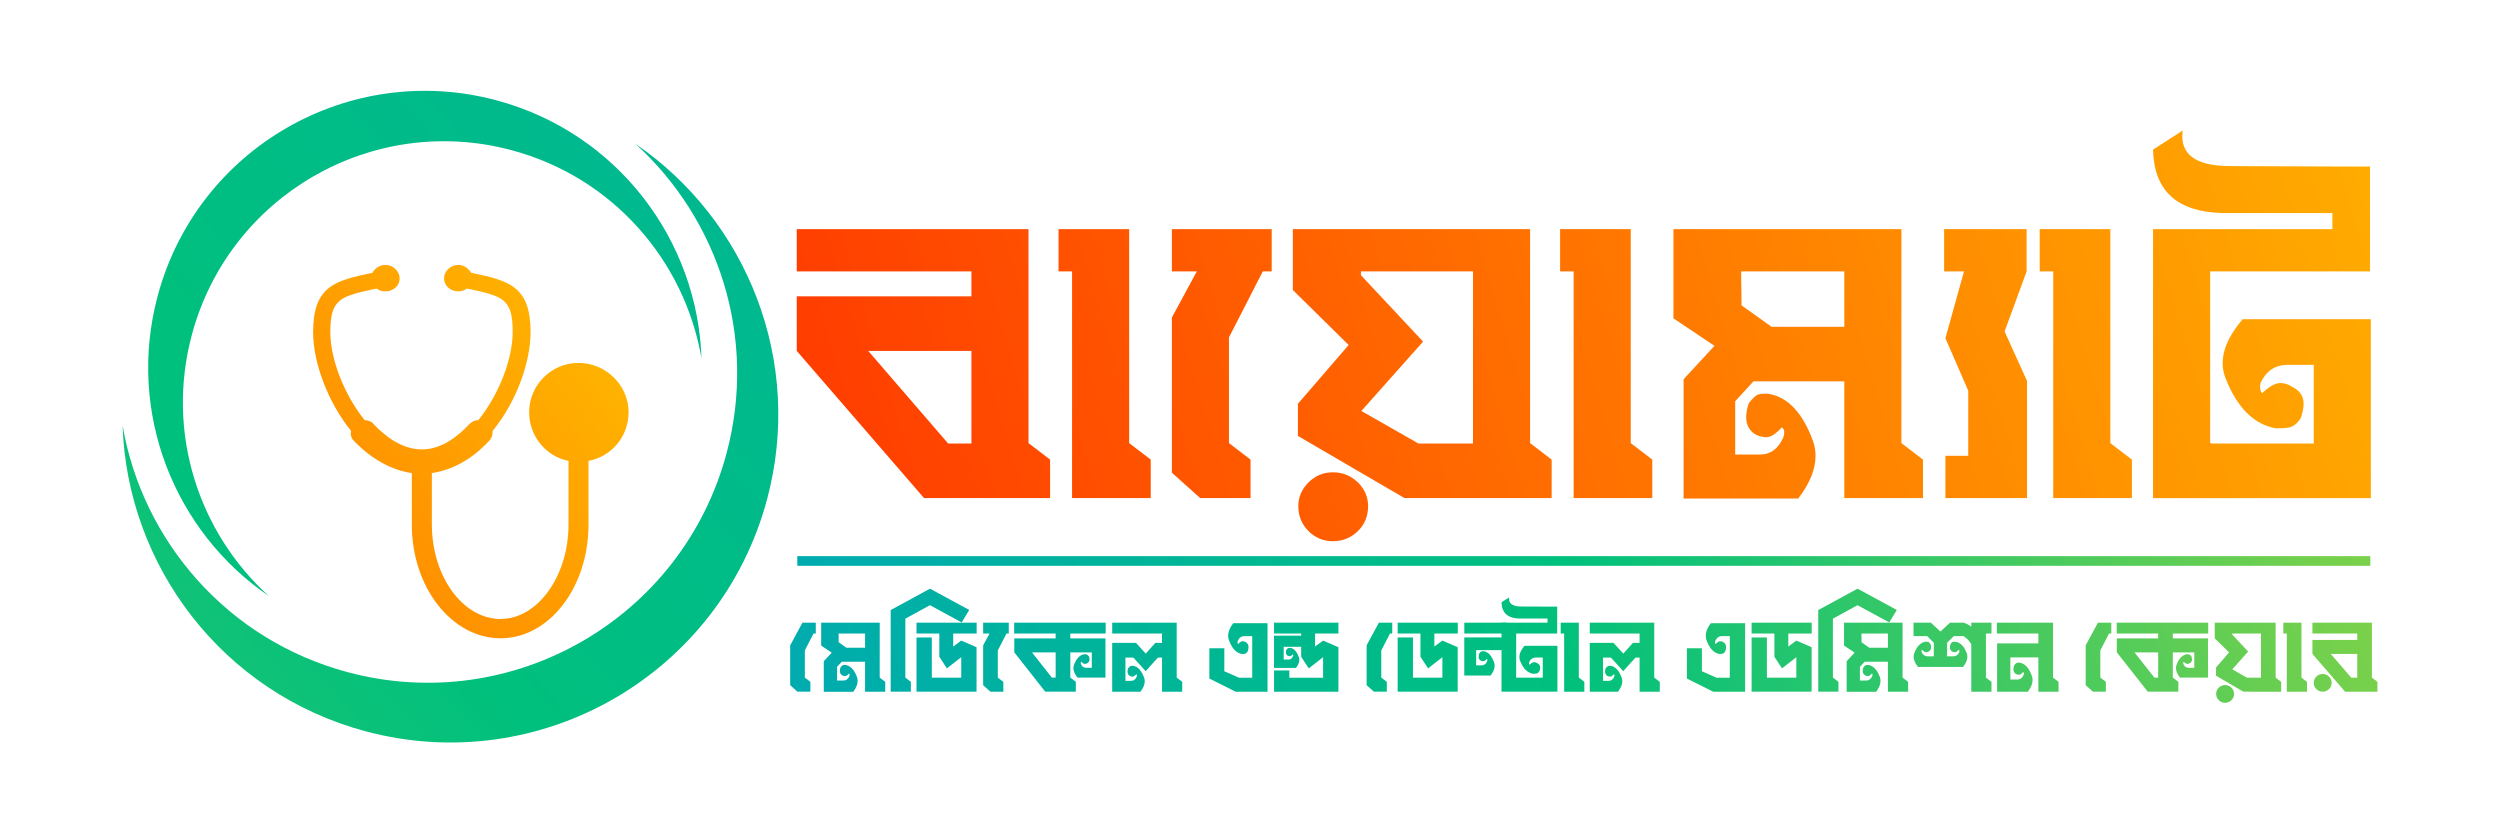 <?xml version="1.0" encoding="utf-8"?>
<!-- Generator: Adobe Illustrator 24.3.0, SVG Export Plug-In . SVG Version: 6.00 Build 0)  -->
<svg version="1.1" id="Layer_1" xmlns="http://www.w3.org/2000/svg" xmlns:xlink="http://www.w3.org/1999/xlink" x="0px" y="0px"
	 viewBox="0 0 3000 1000" style="enable-background:new 0 0 3000 1000;" xml:space="preserve">
<style type="text/css">
	.st0{fill:url(#SVGID_1_);}
	.st1{fill:url(#SVGID_2_);}
	.st2{fill:url(#SVGID_3_);}
	.st3{fill:url(#SVGID_4_);}
	.st4{fill:url(#SVGID_5_);}
	.st5{fill:url(#SVGID_6_);}
	.st6{fill:url(#SVGID_7_);}
	.st7{fill:url(#SVGID_8_);}
	.st8{fill:url(#SVGID_9_);}
	.st9{fill:url(#SVGID_10_);}
	.st10{fill:url(#SVGID_11_);}
	.st11{fill:url(#SVGID_12_);}
	.st12{fill:url(#SVGID_13_);}
	.st13{fill:url(#SVGID_14_);}
	.st14{fill:url(#SVGID_15_);}
	.st15{fill:url(#SVGID_16_);}
	.st16{fill:url(#SVGID_17_);}
	.st17{fill:url(#SVGID_18_);}
	.st18{fill:url(#SVGID_19_);}
	.st19{fill:url(#SVGID_20_);}
	.st20{fill:url(#SVGID_21_);}
	.st21{fill:url(#SVGID_22_);}
	.st22{fill:url(#SVGID_23_);}
	.st23{fill:url(#SVGID_24_);}
	.st24{fill:url(#SVGID_25_);}
	.st25{fill:url(#SVGID_26_);}
	.st26{fill:url(#SVGID_27_);}
	.st27{fill:url(#SVGID_28_);}
	.st28{fill:url(#SVGID_29_);}
	.st29{fill:url(#SVGID_30_);}
	.st30{fill:url(#SVGID_31_);}
	.st31{fill:url(#SVGID_32_);}
	.st32{fill:url(#SVGID_33_);}
	.st33{fill:url(#SVGID_34_);}
	.st34{fill:url(#SVGID_35_);}
	.st35{fill-rule:evenodd;clip-rule:evenodd;fill:url(#SVGID_36_);}
	.st36{fill-rule:evenodd;clip-rule:evenodd;fill:url(#SVGID_37_);}
	.st37{fill-rule:evenodd;clip-rule:evenodd;fill:url(#SVGID_38_);}
	.st38{fill:url(#SVGID_39_);}
</style>
<g>
	<g>
		<linearGradient id="SVGID_1_" gradientUnits="userSpaceOnUse" x1="390.847" y1="655.101" x2="3381.893" y2="-257.251">
			<stop  offset="0" style="stop-color:#FF1900"/>
			<stop  offset="1" style="stop-color:#FFD200"/>
		</linearGradient>
		<path class="st0" d="M1165.7,325.68H956.1v-50.75h278.12v256.8l25.88,19.79v46.18h-151.24L956.1,421.09v-65.47h209.6V325.68z
			 M1165.7,421.09h-123.83l95.92,111.15h27.91V421.09z"/>
		<linearGradient id="SVGID_2_" gradientUnits="userSpaceOnUse" x1="409.358" y1="715.787" x2="3400.404" y2="-196.565">
			<stop  offset="0" style="stop-color:#FF1900"/>
			<stop  offset="1" style="stop-color:#FFD200"/>
		</linearGradient>
		<path class="st1" d="M1355,274.93v256.8l25.88,19.79v46.18h-94.4V325.68h-16.24v-50.75H1355z"/>
		<linearGradient id="SVGID_3_" gradientUnits="userSpaceOnUse" x1="420.244" y1="751.476" x2="3411.29" y2="-160.876">
			<stop  offset="0" style="stop-color:#FF1900"/>
			<stop  offset="1" style="stop-color:#FFD200"/>
		</linearGradient>
		<path class="st2" d="M1526.03,274.93v50.75h-10.66l-40.6,79.17v126.88l25.88,19.79v46.18h-60.39l-34-30.45V381l29.94-55.32h-29.94
			v-50.75H1526.03z"/>
		<linearGradient id="SVGID_4_" gradientUnits="userSpaceOnUse" x1="441.801" y1="822.148" x2="3432.846" y2="-90.205">
			<stop  offset="0" style="stop-color:#FF1900"/>
			<stop  offset="1" style="stop-color:#FFD200"/>
		</linearGradient>
		<path class="st3" d="M1685.38,597.71l-127.89-74.6v-38.57l60.9-70.54l-66.99-65.98v-73.08h284.71v256.8l25.88,19.79v46.18H1685.38
			z M1599.61,649.47c-11.51,0-21.32-4.06-29.44-12.18c-8.12-8.12-12.18-18.1-12.18-29.94c0-10.82,4.06-20.3,12.18-28.42
			c8.12-8.12,17.93-12.18,29.44-12.18c11.5,0,21.48,4.06,29.94,12.18c8.12,8.12,12.18,17.6,12.18,28.42
			c0,11.84-4.06,21.82-12.18,29.94C1621.09,645.41,1611.11,649.47,1599.61,649.47z M1633.62,493.16l68.51,39.08h65.47V325.68
			h-134.49v4.57l74.6,79.68L1633.62,493.16z"/>
		<linearGradient id="SVGID_5_" gradientUnits="userSpaceOnUse" x1="460.593" y1="883.754" x2="3451.638" y2="-28.598">
			<stop  offset="0" style="stop-color:#FF1900"/>
			<stop  offset="1" style="stop-color:#FFD200"/>
		</linearGradient>
		<path class="st4" d="M1956.89,274.93v256.8l25.88,19.79v46.18h-94.4V325.68h-16.24v-50.75H1956.89z"/>
		<linearGradient id="SVGID_6_" gradientUnits="userSpaceOnUse" x1="480.205" y1="948.052" x2="3471.251" y2="35.7">
			<stop  offset="0" style="stop-color:#FF1900"/>
			<stop  offset="1" style="stop-color:#FFD200"/>
		</linearGradient>
		<path class="st5" d="M2008.15,274.93h273.55v256.8l25.88,19.79v46.18h-94.4V457.63h-109.03l-21.91,23.85v63.95h29.94
			c12.51,0,21.82-6.93,27.91-20.81c0.67-2.03,1.01-4.06,1.01-6.09c0-2.7-1.01-4.57-3.04-5.58c-7.11,7.79-13.2,11.67-18.27,11.67
			c-4.74,0-9.31-1.18-13.7-3.55c-7.11-4.73-10.66-11.5-10.66-20.3c0-5.08,1.01-10.66,3.04-16.75c4.39-5.75,8.12-9.3,11.17-10.66
			c2.36-0.67,5.24-1.01,8.63-1.01c1.69,0,3.55,0.17,5.58,0.51c22.33,4.4,39.59,23.18,51.77,56.33c2.03,5.76,3.04,11.67,3.04,17.76
			c0,16.24-6.94,33.33-20.81,51.26h-137.54V455.1l37.05-40.09l-49.23-32.99V274.93z M2213.18,325.68h-123.83l0.51,40.8l36.03,25.68
			h87.29V325.68z"/>
		<linearGradient id="SVGID_7_" gradientUnits="userSpaceOnUse" x1="499.343" y1="1010.793" x2="3490.389" y2="98.441">
			<stop  offset="0" style="stop-color:#FF1900"/>
			<stop  offset="1" style="stop-color:#FFD200"/>
		</linearGradient>
		<path class="st6" d="M2431.92,325.68l-26.39,72.07l26.9,59.38v140.58h-97.95v-50.75h27.41V468.8l-27.41-62.93l22.33-80.19h-23.85
			v-50.75h98.96V325.68z"/>
		<linearGradient id="SVGID_8_" gradientUnits="userSpaceOnUse" x1="509.582" y1="1044.358" x2="3500.627" y2="132.006">
			<stop  offset="0" style="stop-color:#FF1900"/>
			<stop  offset="1" style="stop-color:#FFD200"/>
		</linearGradient>
		<path class="st7" d="M2532.41,274.93v256.8l25.88,19.79v46.18h-94.4V325.68h-16.24v-50.75H2532.41z"/>
		<linearGradient id="SVGID_9_" gradientUnits="userSpaceOnUse" x1="512.587" y1="1054.21" x2="3503.632" y2="141.858">
			<stop  offset="0" style="stop-color:#FF1900"/>
			<stop  offset="1" style="stop-color:#FFD200"/>
		</linearGradient>
		<path class="st8" d="M2776.52,437.84h-31.47c-14.89,0-25.72,7.28-32.48,21.82c-1.01,5.76-0.34,9.82,2.03,12.18
			c8.45-8.12,15.73-12.18,21.82-12.18c5.07,0,9.81,1.52,14.21,4.57c9.14,4.4,13.7,11.17,13.7,20.3c0,5.08-1.19,10.83-3.55,17.26
			c-3.73,6.09-8.29,9.82-13.7,11.17c-3.05,0.68-8.46,1.02-16.24,1.02c-26.06-4.73-46.02-24.53-59.89-59.38
			c-8.8-21.65-2.03-45.5,20.3-71.56h153.78v214.68h-261.37V274.93h215.19v-19.29h-131.95c-54.48-1.35-82.22-26.72-83.23-76.13
			l35.53-22.84c-3.73,28.09,14.88,42.31,55.83,42.64l126.88,0.5h42.12v125.86h-191.84v205.54l1.52,1.02h122.82V437.84z"/>
	</g>
	<g>
		<linearGradient id="SVGID_10_" gradientUnits="userSpaceOnUse" x1="917.803" y1="809.836" x2="2575.411" y2="104.684">
			<stop  offset="4.950500e-03" style="stop-color:#00ABB0"/>
			<stop  offset="0.488" style="stop-color:#00C07D"/>
			<stop  offset="1" style="stop-color:#7BD14A"/>
		</linearGradient>
		<path class="st9" d="M976.22,760.22l-10.42,20.32v32.56l6.64,5.08v11.85h-15.5l-8.73-7.81v-47.8l14.72-27.22h16.02v13.03H976.22z"
			/>
		<linearGradient id="SVGID_11_" gradientUnits="userSpaceOnUse" x1="926.415" y1="830.08" x2="2584.023" y2="124.929">
			<stop  offset="4.950500e-03" style="stop-color:#00ABB0"/>
			<stop  offset="0.488" style="stop-color:#00C07D"/>
			<stop  offset="1" style="stop-color:#7BD14A"/>
		</linearGradient>
		<path class="st10" d="M985.46,747.2h70.2v65.91l6.64,5.08v11.85h-24.23v-35.95h-27.98l-5.62,6.12v16.41h7.68
			c3.21,0,5.6-1.78,7.16-5.34c0.17-0.52,0.26-1.04,0.26-1.56c0-0.69-0.26-1.17-0.78-1.43c-1.82,2-3.39,3-4.69,3
			c-1.22,0-2.39-0.3-3.52-0.91c-1.82-1.22-2.74-2.95-2.74-5.21c0-1.3,0.26-2.74,0.78-4.3c1.13-1.48,2.08-2.39,2.87-2.74
			c0.61-0.17,1.35-0.26,2.21-0.26c0.43,0,0.91,0.04,1.43,0.13c5.73,1.13,10.16,5.95,13.28,14.46c0.52,1.48,0.78,3,0.78,4.56
			c0,4.17-1.78,8.55-5.34,13.16h-35.3v-36.73l9.51-10.29l-12.63-8.47V747.2z M1038.08,760.22h-31.78l0.13,10.47l9.25,6.59h22.4
			V760.22z"/>
		<linearGradient id="SVGID_12_" gradientUnits="userSpaceOnUse" x1="931.428" y1="841.862" x2="2589.035" y2="136.71">
			<stop  offset="4.950500e-03" style="stop-color:#00ABB0"/>
			<stop  offset="0.488" style="stop-color:#00C07D"/>
			<stop  offset="1" style="stop-color:#7BD14A"/>
		</linearGradient>
		<path class="st11" d="M1086.4,742.38v70.72l6.64,5.08v11.85h-24.23v-97.95l47.15-25.66l47.15,25.53l-9.12,14.98l-38.03-20.71
			L1086.4,742.38z"/>
		<linearGradient id="SVGID_13_" gradientUnits="userSpaceOnUse" x1="943.57" y1="870.405" x2="2601.177" y2="165.253">
			<stop  offset="4.950500e-03" style="stop-color:#00ABB0"/>
			<stop  offset="0.488" style="stop-color:#00C07D"/>
			<stop  offset="1" style="stop-color:#7BD14A"/>
		</linearGradient>
		<path class="st12" d="M1153.48,768.69l18.36,7.95v53.4h-72.03v-65.12h18.36v48.32h35.3v-24.62l-17.19,13.42l-9.12-13.94v-27.87
			h-27.35V747.2h72.16v13.03h-28.13v15.63L1153.48,768.69z"/>
		<linearGradient id="SVGID_14_" gradientUnits="userSpaceOnUse" x1="952.162" y1="890.602" x2="2609.769" y2="185.451">
			<stop  offset="4.950500e-03" style="stop-color:#00ABB0"/>
			<stop  offset="0.488" style="stop-color:#00C07D"/>
			<stop  offset="1" style="stop-color:#7BD14A"/>
		</linearGradient>
		<path class="st13" d="M1210.53,747.2v13.03h-2.74l-10.42,20.32v32.56l6.64,5.08v11.85h-15.5l-8.73-7.81v-47.8l7.68-14.2h-7.68
			V747.2H1210.53z"/>
		<linearGradient id="SVGID_15_" gradientUnits="userSpaceOnUse" x1="961.682" y1="912.981" x2="2619.289" y2="207.83">
			<stop  offset="4.950500e-03" style="stop-color:#00ABB0"/>
			<stop  offset="0.488" style="stop-color:#00C07D"/>
			<stop  offset="1" style="stop-color:#7BD14A"/>
		</linearGradient>
		<path class="st14" d="M1326.58,813.1h-33.6c-4.43-5.56-5.82-10.68-4.17-15.37c2.78-7.38,6.77-11.59,11.98-12.63
			c1.48-0.09,2.56,0,3.26,0.26c0.69,0.18,1.56,0.91,2.6,2.21c0.52,1.39,0.78,2.65,0.78,3.78c0,2-0.91,3.52-2.74,4.56
			c-0.87,0.52-1.82,0.78-2.87,0.78c-1.22,0-2.65-0.87-4.3-2.6c-0.61,0.44-0.78,1.3-0.52,2.6c1.21,3.13,3.39,4.69,6.51,4.69h6.64
			v-18.5h-25.79v30.22l6.64,5.08v11.85h-36.73l-37.12-47.24v-16.71h49.62v-5.86h-49.75V747.2h109.8v13.03h-42.46v5.86h42.2V813.1z
			 M1266.79,782.89h-28.39l23.83,30.22h4.56V782.89z"/>
		<linearGradient id="SVGID_16_" gradientUnits="userSpaceOnUse" x1="980.473" y1="957.154" x2="2638.08" y2="252.002">
			<stop  offset="4.950500e-03" style="stop-color:#00ABB0"/>
			<stop  offset="0.488" style="stop-color:#00C07D"/>
			<stop  offset="1" style="stop-color:#7BD14A"/>
		</linearGradient>
		<path class="st15" d="M1394.43,760.22h-59.78V747.2h77.37v65.91l6.64,5.08v11.85h-24.23v-40.9h-4.96l-5.1,5.6l-9.54,10.68
			l-9.67-10.68l-5.09-5.6h-9.54v27.87h6.64c3.21,0,5.51-1.69,6.9-5.08c0.17-0.52,0.26-1,0.26-1.43c0-0.78-0.26-1.26-0.78-1.43
			c-1.74,1.91-3.21,2.86-4.43,2.86c-1.22,0-2.39-0.3-3.52-0.91c-1.74-1.22-2.6-2.91-2.6-5.08c0-0.87,0.13-1.78,0.39-2.74l0.39-1.3
			c1.13-1.48,2.08-2.34,2.87-2.6c0.61-0.26,1.3-0.39,2.08-0.39c0.43,0,0.91,0.04,1.43,0.13c5.47,1.13,9.72,5.82,12.76,14.07
			c0.52,1.39,0.78,2.86,0.78,4.42c0,3.87-1.74,8.04-5.21,12.51h-33.86v-58.61h28.13v0.26l0.39-0.26l11.72,12.89l11.46-12.76v-0.13
			h8.08V760.22z"/>
		<linearGradient id="SVGID_17_" gradientUnits="userSpaceOnUse" x1="999.561" y1="1002.023" x2="2657.168" y2="296.872">
			<stop  offset="4.950500e-03" style="stop-color:#00ABB0"/>
			<stop  offset="0.488" style="stop-color:#00C07D"/>
			<stop  offset="1" style="stop-color:#7BD14A"/>
		</linearGradient>
		<path class="st16" d="M1502.67,763.35h-9.38c-3.73,0-6.47,2.04-8.21,6.12c-0.26,1.65-0.04,2.78,0.65,3.39
			c2.08-2.26,3.86-3.39,5.34-3.39c1.39,0,2.65,0.35,3.78,1.04c2.26,1.39,3.39,3.39,3.39,5.99c0,1.48-0.31,3.08-0.91,4.82
			c-0.87,1.74-2,2.78-3.39,3.13c-1.13,0.35-2.52,0.44-4.17,0.26c-6.51-1.3-11.55-6.86-15.11-16.67c-2.08-6.16-0.35-12.89,5.21-20.19
			h41.16v82.19h-38.29l-31.52-15.77v-36.33h17.97v27.61l17.58,7.69h15.89V763.35z"/>
		<linearGradient id="SVGID_18_" gradientUnits="userSpaceOnUse" x1="1009.712" y1="1025.886" x2="2667.319" y2="320.734">
			<stop  offset="4.950500e-03" style="stop-color:#00ABB0"/>
			<stop  offset="0.488" style="stop-color:#00C07D"/>
			<stop  offset="1" style="stop-color:#7BD14A"/>
		</linearGradient>
		<path class="st17" d="M1540.44,776.11v15.37h5.86c2.43,0,4.21-1.35,5.34-4.04c0.17-0.35,0.26-0.69,0.26-1.04
			c0-0.61-0.22-1-0.65-1.17c-1.3,1.48-2.47,2.21-3.52,2.21c-0.87,0-1.74-0.22-2.6-0.65c-1.39-0.87-2.08-2.17-2.08-3.91
			c0-1.04,0.22-2.08,0.65-3.13c0.87-1.21,1.61-1.91,2.21-2.08c0.43-0.17,0.95-0.26,1.56-0.26h1.17c4.25,0.87,7.55,4.52,9.9,10.94
			c0.43,1.13,0.65,2.26,0.65,3.39c0,3.13-1.35,6.38-4.04,9.77h-26.31v-38.68h32.56v-2.6h-32.56V747.2h77.24v13.03h-28v15.63
			l9.64-7.16l18.36,7.95v53.4h-77.24v-25.53h18.36v8.73h40.51v-24.62l-17.19,13.42l-9.12-13.94v-11.98H1540.44z"/>
		<linearGradient id="SVGID_19_" gradientUnits="userSpaceOnUse" x1="1023.803" y1="1059.009" x2="2681.41" y2="353.858">
			<stop  offset="4.950500e-03" style="stop-color:#00ABB0"/>
			<stop  offset="0.488" style="stop-color:#00C07D"/>
			<stop  offset="1" style="stop-color:#7BD14A"/>
		</linearGradient>
		<path class="st18" d="M1667.95,760.22l-10.42,20.32v32.56l6.64,5.08v11.85h-15.5l-8.73-7.81v-47.8l14.72-27.22h16.02v13.03
			H1667.95z"/>
		<linearGradient id="SVGID_20_" gradientUnits="userSpaceOnUse" x1="1032.045" y1="1078.386" x2="2689.653" y2="373.234">
			<stop  offset="4.950500e-03" style="stop-color:#00ABB0"/>
			<stop  offset="0.488" style="stop-color:#00C07D"/>
			<stop  offset="1" style="stop-color:#7BD14A"/>
		</linearGradient>
		<path class="st19" d="M1730.86,768.69l18.36,7.95v53.4h-72.03v-65.12h18.36v48.32h35.3v-24.62l-17.19,13.42l-9.12-13.94v-27.87
			h-27.35V747.2h72.16v13.03h-28.13v15.63L1730.86,768.69z"/>
		<linearGradient id="SVGID_21_" gradientUnits="userSpaceOnUse" x1="1037.701" y1="1091.68" x2="2695.308" y2="386.529">
			<stop  offset="4.950500e-03" style="stop-color:#00ABB0"/>
			<stop  offset="0.488" style="stop-color:#00C07D"/>
			<stop  offset="1" style="stop-color:#7BD14A"/>
		</linearGradient>
		<path class="st20" d="M1757.17,760.22V747.2h50.67v13.03H1757.17z M1807.83,764.91v15.24h-36.47v18.23h6.77
			c2.95,0,5.12-1.65,6.51-4.95c0.17-0.43,0.26-0.87,0.26-1.3c0-0.69-0.26-1.13-0.78-1.3c-1.56,1.74-3,2.6-4.3,2.6
			c-1.04,0-2.08-0.26-3.13-0.78c-1.56-1.04-2.34-2.6-2.34-4.69c0-1.22,0.22-2.47,0.65-3.78c1.04-1.39,1.91-2.21,2.6-2.47
			c0.52-0.17,1.17-0.26,1.95-0.26h1.3c5.12,1.04,9.12,5.47,11.98,13.29c0.52,1.3,0.78,2.65,0.78,4.04c0,3.82-1.65,7.77-4.95,11.85
			h-31.52v-45.72H1807.83z"/>
		<linearGradient id="SVGID_22_" gradientUnits="userSpaceOnUse" x1="1045.999" y1="1111.187" x2="2703.606" y2="406.035">
			<stop  offset="4.950500e-03" style="stop-color:#00ABB0"/>
			<stop  offset="0.488" style="stop-color:#00C07D"/>
			<stop  offset="1" style="stop-color:#7BD14A"/>
		</linearGradient>
		<path class="st21" d="M1851.33,789.01h-8.08c-3.82,0-6.6,1.87-8.34,5.6c-0.26,1.48-0.09,2.52,0.52,3.13
			c2.17-2.08,4.04-3.13,5.6-3.13c1.3,0,2.52,0.39,3.65,1.17c2.34,1.13,3.52,2.87,3.52,5.21c0,1.3-0.31,2.78-0.91,4.43
			c-0.96,1.56-2.13,2.52-3.52,2.86c-0.78,0.18-2.17,0.26-4.17,0.26c-6.69-1.21-11.81-6.29-15.37-15.24
			c-2.26-5.56-0.52-11.68,5.21-18.36h39.46v55.09h-67.08V747.2h55.22v-4.95h-33.86c-13.98-0.35-21.1-6.86-21.36-19.54l9.12-5.86
			c-0.96,7.21,3.82,10.86,14.33,10.94l32.56,0.13h10.81v32.3h-49.23v52.75l0.39,0.26h31.52V789.01z"/>
		<linearGradient id="SVGID_23_" gradientUnits="userSpaceOnUse" x1="1058.68" y1="1140.995" x2="2716.287" y2="435.844">
			<stop  offset="4.950500e-03" style="stop-color:#00ABB0"/>
			<stop  offset="0.488" style="stop-color:#00C07D"/>
			<stop  offset="1" style="stop-color:#7BD14A"/>
		</linearGradient>
		<path class="st22" d="M1894.58,747.2v65.91l6.64,5.08v11.85h-24.23v-69.81h-4.17V747.2H1894.58z"/>
		<linearGradient id="SVGID_24_" gradientUnits="userSpaceOnUse" x1="1068.29" y1="1163.585" x2="2725.897" y2="458.434">
			<stop  offset="4.950500e-03" style="stop-color:#00ABB0"/>
			<stop  offset="0.488" style="stop-color:#00C07D"/>
			<stop  offset="1" style="stop-color:#7BD14A"/>
		</linearGradient>
		<path class="st23" d="M1967.51,760.22h-59.78V747.2h77.37v65.91l6.64,5.08v11.85h-24.23v-40.9h-4.96l-5.1,5.6l-9.54,10.68
			l-9.67-10.68l-5.09-5.6h-9.54v27.87h6.64c3.21,0,5.51-1.69,6.9-5.08c0.17-0.52,0.26-1,0.26-1.43c0-0.78-0.26-1.26-0.78-1.43
			c-1.74,1.91-3.21,2.86-4.43,2.86c-1.22,0-2.39-0.3-3.52-0.91c-1.74-1.22-2.61-2.91-2.61-5.08c0-0.87,0.13-1.78,0.39-2.74l0.39-1.3
			c1.13-1.48,2.08-2.34,2.87-2.6c0.61-0.26,1.3-0.39,2.08-0.39c0.43,0,0.91,0.04,1.43,0.13c5.47,1.13,9.72,5.82,12.76,14.07
			c0.52,1.39,0.78,2.86,0.78,4.42c0,3.87-1.74,8.04-5.21,12.51h-33.86v-58.61h28.13v0.26l0.39-0.26l11.72,12.89l11.46-12.76v-0.13
			h8.08V760.22z"/>
		<linearGradient id="SVGID_25_" gradientUnits="userSpaceOnUse" x1="1087.377" y1="1208.455" x2="2744.985" y2="503.303">
			<stop  offset="4.950500e-03" style="stop-color:#00ABB0"/>
			<stop  offset="0.488" style="stop-color:#00C07D"/>
			<stop  offset="1" style="stop-color:#7BD14A"/>
		</linearGradient>
		<path class="st24" d="M2075.75,763.35h-9.38c-3.73,0-6.47,2.04-8.2,6.12c-0.26,1.65-0.05,2.78,0.65,3.39
			c2.08-2.26,3.86-3.39,5.34-3.39c1.39,0,2.65,0.35,3.78,1.04c2.26,1.39,3.39,3.39,3.39,5.99c0,1.48-0.31,3.08-0.91,4.82
			c-0.87,1.74-2,2.78-3.39,3.13c-1.13,0.35-2.52,0.44-4.17,0.26c-6.51-1.3-11.55-6.86-15.11-16.67c-2.08-6.16-0.35-12.89,5.21-20.19
			h41.16v82.19h-38.29l-31.52-15.77v-36.33h17.97v27.61l17.58,7.69h15.89V763.35z"/>
		<linearGradient id="SVGID_26_" gradientUnits="userSpaceOnUse" x1="1097.13" y1="1231.379" x2="2754.737" y2="526.228">
			<stop  offset="4.950500e-03" style="stop-color:#00ABB0"/>
			<stop  offset="0.488" style="stop-color:#00C07D"/>
			<stop  offset="1" style="stop-color:#7BD14A"/>
		</linearGradient>
		<path class="st25" d="M2155.59,768.69l18.36,7.95v53.4h-72.03v-65.12h18.36v48.32h35.3v-24.62l-17.19,13.42l-9.12-13.94v-27.87
			h-27.35V747.2h72.16v13.03h-28.13v15.63L2155.59,768.69z"/>
		<linearGradient id="SVGID_27_" gradientUnits="userSpaceOnUse" x1="1101.992" y1="1242.809" x2="2759.599" y2="537.658">
			<stop  offset="4.950500e-03" style="stop-color:#00ABB0"/>
			<stop  offset="0.488" style="stop-color:#00C07D"/>
			<stop  offset="1" style="stop-color:#7BD14A"/>
		</linearGradient>
		<path class="st26" d="M2199.48,742.38v70.72l6.64,5.08v11.85h-24.23v-97.95l47.15-25.66l47.15,25.53l-9.12,14.98l-38.03-20.71
			L2199.48,742.38z"/>
		<linearGradient id="SVGID_28_" gradientUnits="userSpaceOnUse" x1="1114.503" y1="1272.22" x2="2772.111" y2="567.068">
			<stop  offset="4.950500e-03" style="stop-color:#00ABB0"/>
			<stop  offset="0.488" style="stop-color:#00C07D"/>
			<stop  offset="1" style="stop-color:#7BD14A"/>
		</linearGradient>
		<path class="st27" d="M2212.89,747.2h70.2v65.91l6.64,5.08v11.85h-24.23v-35.95h-27.98l-5.62,6.12v16.41h7.69
			c3.21,0,5.6-1.78,7.16-5.34c0.17-0.52,0.26-1.04,0.26-1.56c0-0.69-0.26-1.17-0.78-1.43c-1.82,2-3.39,3-4.69,3
			c-1.22,0-2.39-0.3-3.52-0.91c-1.82-1.22-2.74-2.95-2.74-5.21c0-1.3,0.26-2.74,0.78-4.3c1.13-1.48,2.08-2.39,2.87-2.74
			c0.61-0.17,1.34-0.26,2.21-0.26c0.43,0,0.91,0.04,1.43,0.13c5.73,1.13,10.16,5.95,13.29,14.46c0.52,1.48,0.78,3,0.78,4.56
			c0,4.17-1.78,8.55-5.34,13.16h-35.3v-36.73l9.51-10.29l-12.63-8.47V747.2z M2265.51,760.22h-31.78l0.13,10.47l9.25,6.59h22.4
			V760.22z"/>
		<linearGradient id="SVGID_29_" gradientUnits="userSpaceOnUse" x1="1128.554" y1="1305.249" x2="2786.161" y2="600.098">
			<stop  offset="4.950500e-03" style="stop-color:#00ABB0"/>
			<stop  offset="0.488" style="stop-color:#00C07D"/>
			<stop  offset="1" style="stop-color:#7BD14A"/>
		</linearGradient>
		<path class="st28" d="M2365.54,752.02v-4.82h24.23v13.03h-6.64v52.88l6.64,5.08v11.85h-24.23v-56.92
			c-2.33-4.17-5.45-7.42-9.33-9.77h-11.67l-8.04,7.94v16.28h7.55c3.21,0,5.56-1.65,7.03-4.95c0.17-0.52,0.26-1.04,0.26-1.56
			c0-0.61-0.26-1.04-0.78-1.3c-1.74,1.91-3.26,2.87-4.56,2.87c-1.22,0-2.39-0.3-3.52-0.91c-1.74-1.13-2.6-2.78-2.6-4.95
			c0-1.22,0.26-2.56,0.78-4.04c0.87-1.39,1.78-2.21,2.74-2.47c0.61-0.17,1.35-0.26,2.21-0.26c0.43,0,0.91,0.04,1.43,0.13
			c5.64,1.04,9.98,5.56,13.02,13.55c0.52,1.39,0.78,2.82,0.78,4.3c0,3.91-1.74,8.03-5.21,12.37h-54.05
			c-3.47-4.34-5.21-8.47-5.21-12.37c0-1.48,0.26-2.91,0.78-4.3c3.04-7.99,7.38-12.5,13.02-13.55c0.52-0.09,1-0.13,1.43-0.13
			c0.78,0,1.48,0.09,2.08,0.26c0.95,0.26,1.91,1.09,2.87,2.47c0.52,1.48,0.78,2.82,0.78,4.04c0,2.17-0.91,3.82-2.74,4.95
			c-1.13,0.61-2.26,0.91-3.39,0.91c-1.3,0-2.86-0.96-4.69-2.87c-0.52,0.26-0.78,0.7-0.78,1.3c0,0.52,0.09,1.04,0.26,1.56
			c1.56,3.3,3.91,4.95,7.03,4.95h7.55v-16.28l-7.95-7.94h-16.41V747.2h20.45l0.26-0.13l0.13,0.13h0.13v0.13l11.33,10.55l11.59-10.81
			l0.26,0.13h16.02C2359.64,748.24,2362.68,749.85,2365.54,752.02z"/>
		<linearGradient id="SVGID_30_" gradientUnits="userSpaceOnUse" x1="1142.385" y1="1337.762" x2="2799.992" y2="632.611">
			<stop  offset="4.950500e-03" style="stop-color:#00ABB0"/>
			<stop  offset="0.488" style="stop-color:#00C07D"/>
			<stop  offset="1" style="stop-color:#7BD14A"/>
		</linearGradient>
		<path class="st29" d="M2446.03,760.22h-49.75V747.2h67.34v65.91l6.64,5.08v11.85h-24.23v-41.16h-33.6v26.57h8.34
			c3.47,0,6.03-1.91,7.69-5.73c0.17-0.61,0.26-1.17,0.26-1.69c0-0.78-0.31-1.3-0.91-1.56c-1.91,2.17-3.56,3.26-4.95,3.26
			c-1.3,0-2.6-0.35-3.91-1.04c-1.91-1.3-2.87-3.17-2.87-5.6c0-1.39,0.26-2.91,0.78-4.56c1.3-1.65,2.39-2.65,3.26-3
			c0.61-0.26,1.39-0.39,2.34-0.39c0.43,0,0.95,0.04,1.56,0.13c6.16,1.22,10.9,6.47,14.2,15.76c0.61,1.56,0.91,3.21,0.91,4.95
			c0,4.43-1.91,9.12-5.73,14.07h-36.86v-57.96h49.49V760.22z"/>
		<linearGradient id="SVGID_31_" gradientUnits="userSpaceOnUse" x1="1156.027" y1="1369.83" x2="2813.634" y2="664.678">
			<stop  offset="4.950500e-03" style="stop-color:#00ABB0"/>
			<stop  offset="0.488" style="stop-color:#00C07D"/>
			<stop  offset="1" style="stop-color:#7BD14A"/>
		</linearGradient>
		<path class="st30" d="M2530.82,760.22l-10.42,20.32v32.56l6.64,5.08v11.85h-15.5l-8.73-7.81v-47.8l14.72-27.22h16.02v13.03
			H2530.82z"/>
		<linearGradient id="SVGID_32_" gradientUnits="userSpaceOnUse" x1="1164.419" y1="1389.558" x2="2822.027" y2="684.407">
			<stop  offset="4.950500e-03" style="stop-color:#00ABB0"/>
			<stop  offset="0.488" style="stop-color:#00C07D"/>
			<stop  offset="1" style="stop-color:#7BD14A"/>
		</linearGradient>
		<path class="st31" d="M2649.61,813.1H2616c-4.43-5.56-5.82-10.68-4.17-15.37c2.78-7.38,6.77-11.59,11.98-12.63
			c1.48-0.09,2.56,0,3.26,0.26c0.69,0.18,1.56,0.91,2.6,2.21c0.52,1.39,0.78,2.65,0.78,3.78c0,2-0.91,3.52-2.74,4.56
			c-0.87,0.52-1.82,0.78-2.87,0.78c-1.22,0-2.65-0.87-4.3-2.6c-0.61,0.44-0.78,1.3-0.52,2.6c1.21,3.13,3.39,4.69,6.51,4.69h6.64
			v-18.5h-25.79v30.22l6.64,5.08v11.85h-36.73l-37.12-47.24v-16.71h49.62v-5.86h-49.75V747.2h109.8v13.03h-42.46v5.86h42.2V813.1z
			 M2589.82,782.89h-28.39l23.84,30.22h4.56V782.89z"/>
		<linearGradient id="SVGID_33_" gradientUnits="userSpaceOnUse" x1="1182.881" y1="1432.956" x2="2840.488" y2="727.805">
			<stop  offset="4.950500e-03" style="stop-color:#00ABB0"/>
			<stop  offset="0.488" style="stop-color:#00C07D"/>
			<stop  offset="1" style="stop-color:#7BD14A"/>
		</linearGradient>
		<path class="st32" d="M2692.07,830.03l-32.82-19.15v-9.9l15.63-18.1l-17.19-16.93V747.2h73.07v65.91l6.64,5.08v11.85H2692.07z
			 M2670.06,843.32c-2.95,0-5.47-1.04-7.55-3.13c-2.08-2.08-3.13-4.65-3.13-7.68c0-2.78,1.04-5.21,3.13-7.29
			c2.08-2.08,4.6-3.13,7.55-3.13c2.95,0,5.51,1.04,7.68,3.13c2.08,2.08,3.13,4.52,3.13,7.29c0,3.04-1.04,5.6-3.13,7.68
			C2675.57,842.28,2673.01,843.32,2670.06,843.32z M2678.78,803.2l17.58,10.03h16.8v-53.01h-34.52v1.17l19.15,20.45L2678.78,803.2z"
			/>
		<linearGradient id="SVGID_34_" gradientUnits="userSpaceOnUse" x1="1191.563" y1="1453.364" x2="2849.17" y2="748.213">
			<stop  offset="4.950500e-03" style="stop-color:#00ABB0"/>
			<stop  offset="0.488" style="stop-color:#00C07D"/>
			<stop  offset="1" style="stop-color:#7BD14A"/>
		</linearGradient>
		<path class="st33" d="M2761.75,747.2v65.91l6.64,5.08v11.85h-24.23v-69.81H2740V747.2H2761.75z"/>
		<linearGradient id="SVGID_35_" gradientUnits="userSpaceOnUse" x1="1200.713" y1="1474.875" x2="2858.321" y2="769.724">
			<stop  offset="4.950500e-03" style="stop-color:#00ABB0"/>
			<stop  offset="0.488" style="stop-color:#00C07D"/>
			<stop  offset="1" style="stop-color:#7BD14A"/>
		</linearGradient>
		<path class="st34" d="M2828.69,760.22h-53.79V747.2h71.38v65.91l6.64,5.08v11.85h-38.81l-39.2-45.33v-16.8h53.79V760.22z
			 M2787.14,830.03c-2.95,0-5.47-1.04-7.55-3.13c-2.08-2.08-3.13-4.64-3.13-7.68c0-2.78,1.04-5.21,3.13-7.29
			c2.08-2.08,4.6-3.13,7.55-3.13c2.95,0,5.51,1.04,7.69,3.13c2.08,2.08,3.12,4.52,3.12,7.29c0,3.04-1.04,5.6-3.12,7.68
			C2792.66,828.99,2790.09,830.03,2787.14,830.03z M2828.69,784.71h-31.78l24.62,28.52h7.16V784.71z"/>
	</g>
	<linearGradient id="SVGID_36_" gradientUnits="userSpaceOnUse" x1="1639.401" y1="-377.754" x2="-790.197" y2="1767.778">
		<stop  offset="4.950500e-03" style="stop-color:#00ABB0"/>
		<stop  offset="0.488" style="stop-color:#00C07D"/>
		<stop  offset="1" style="stop-color:#7BD14A"/>
	</linearGradient>
	<path class="st35" d="M762.34,172.48c134.15,91.6,202.54,261.01,158.12,426.81c-56.25,209.9-271.99,334.45-481.88,278.22
		c-171.51-45.96-286.02-198.38-291.5-367.1c23.74,138.46,125.39,257.41,270,296.16c198.1,53.08,401.7-64.48,454.78-262.57
		C909.14,404.85,862.24,262.99,762.34,172.48L762.34,172.48z"/>
	<linearGradient id="SVGID_37_" gradientUnits="userSpaceOnUse" x1="1510.887" y1="-523.283" x2="-918.711" y2="1622.249">
		<stop  offset="4.950500e-03" style="stop-color:#00ABB0"/>
		<stop  offset="0.488" style="stop-color:#00C07D"/>
	</linearGradient>
	<path class="st36" d="M322.62,715.3C209.42,638.01,151.71,495.06,189.2,355.15c47.46-177.12,229.51-282.23,406.63-234.76
		c144.72,38.78,241.34,167.4,245.97,309.77c-20.03-116.84-105.8-217.22-227.82-249.91C446.81,135.46,275,234.65,230.21,401.81
		C198.75,519.23,238.33,638.94,322.62,715.3L322.62,715.3z"/>
	<g>
		<linearGradient id="SVGID_38_" gradientUnits="userSpaceOnUse" x1="-504.003" y1="1404.24" x2="946.404" y2="194.454">
			<stop  offset="0" style="stop-color:#FF1900"/>
			<stop  offset="1" style="stop-color:#FFD200"/>
		</linearGradient>
		<path class="st37" d="M518.23,567.66v61.83c0,61.8,36.96,113.28,82.43,113.28c44.63,0,81.54-51.49,81.54-113.28v-76.43
			c-26.61-5.13-47.21-29.2-47.21-58.35c0-32.62,26.61-59.22,59.22-59.22c32.63,0,60.08,26.61,60.08,59.22
			c0,29.15-20.6,53.22-48.09,58.35v76.43c0,75.5-47.18,136.46-105.55,136.46c-58.38,0-106.47-60.95-106.47-136.46v-61.83
			c-24-3.43-48.05-16.31-69.48-38.62c-3.45-3.45-4.34-7.72-3.45-12.03c-28.34-35.19-45.5-82.38-45.5-118.45
			c0-55.79,26.61-61.78,71.25-71.25l0,0c2.57-5.15,8.56-9.42,15.45-9.42c9.43,0,17.15,7.69,17.15,16.28
			c0,8.6-7.72,15.47-17.15,15.47c-4.27,0-7.73-0.87-10.3-3.45l0,0c-43.8,9.44-55.79,12.01-55.79,52.36
			c0,31.77,16.3,74.68,41.19,105.6c4.31,0,8.58,1.72,11.15,5.13c12.88,13.72,33.47,30.04,57.52,30.04
			c24.03,0,43.77-16.31,56.67-30.04c3.41-3.41,6.83-5.13,11.13-5.13c24.91-30.92,41.19-73.82,41.19-105.6
			c0-40.35-11.13-42.92-54.9-52.36l0,0c-3.45,2.57-6.87,3.45-10.32,3.45c-9.44,0-17.16-6.88-17.16-15.47
			c0-8.59,7.73-16.28,17.16-16.28c6.88,0,12.03,4.27,15.47,9.42l0,0c44.64,9.47,71.23,15.46,71.23,71.25
			c0,36.06-17.19,84.1-45.51,118.45c0,4.3-0.81,8.58-4.27,12.03C566.32,551.34,542.29,564.22,518.23,567.66L518.23,567.66z"/>
	</g>
	<linearGradient id="SVGID_39_" gradientUnits="userSpaceOnUse" x1="1099.279" y1="1014.037" x2="2701.852" y2="332.297">
		<stop  offset="4.950500e-03" style="stop-color:#00ABB0"/>
		<stop  offset="0.488" style="stop-color:#00C07D"/>
		<stop  offset="1" style="stop-color:#7BD14A"/>
	</linearGradient>
	<rect x="956.74" y="667.36" class="st38" width="1887.64" height="11.62"/>
</g>
</svg>
